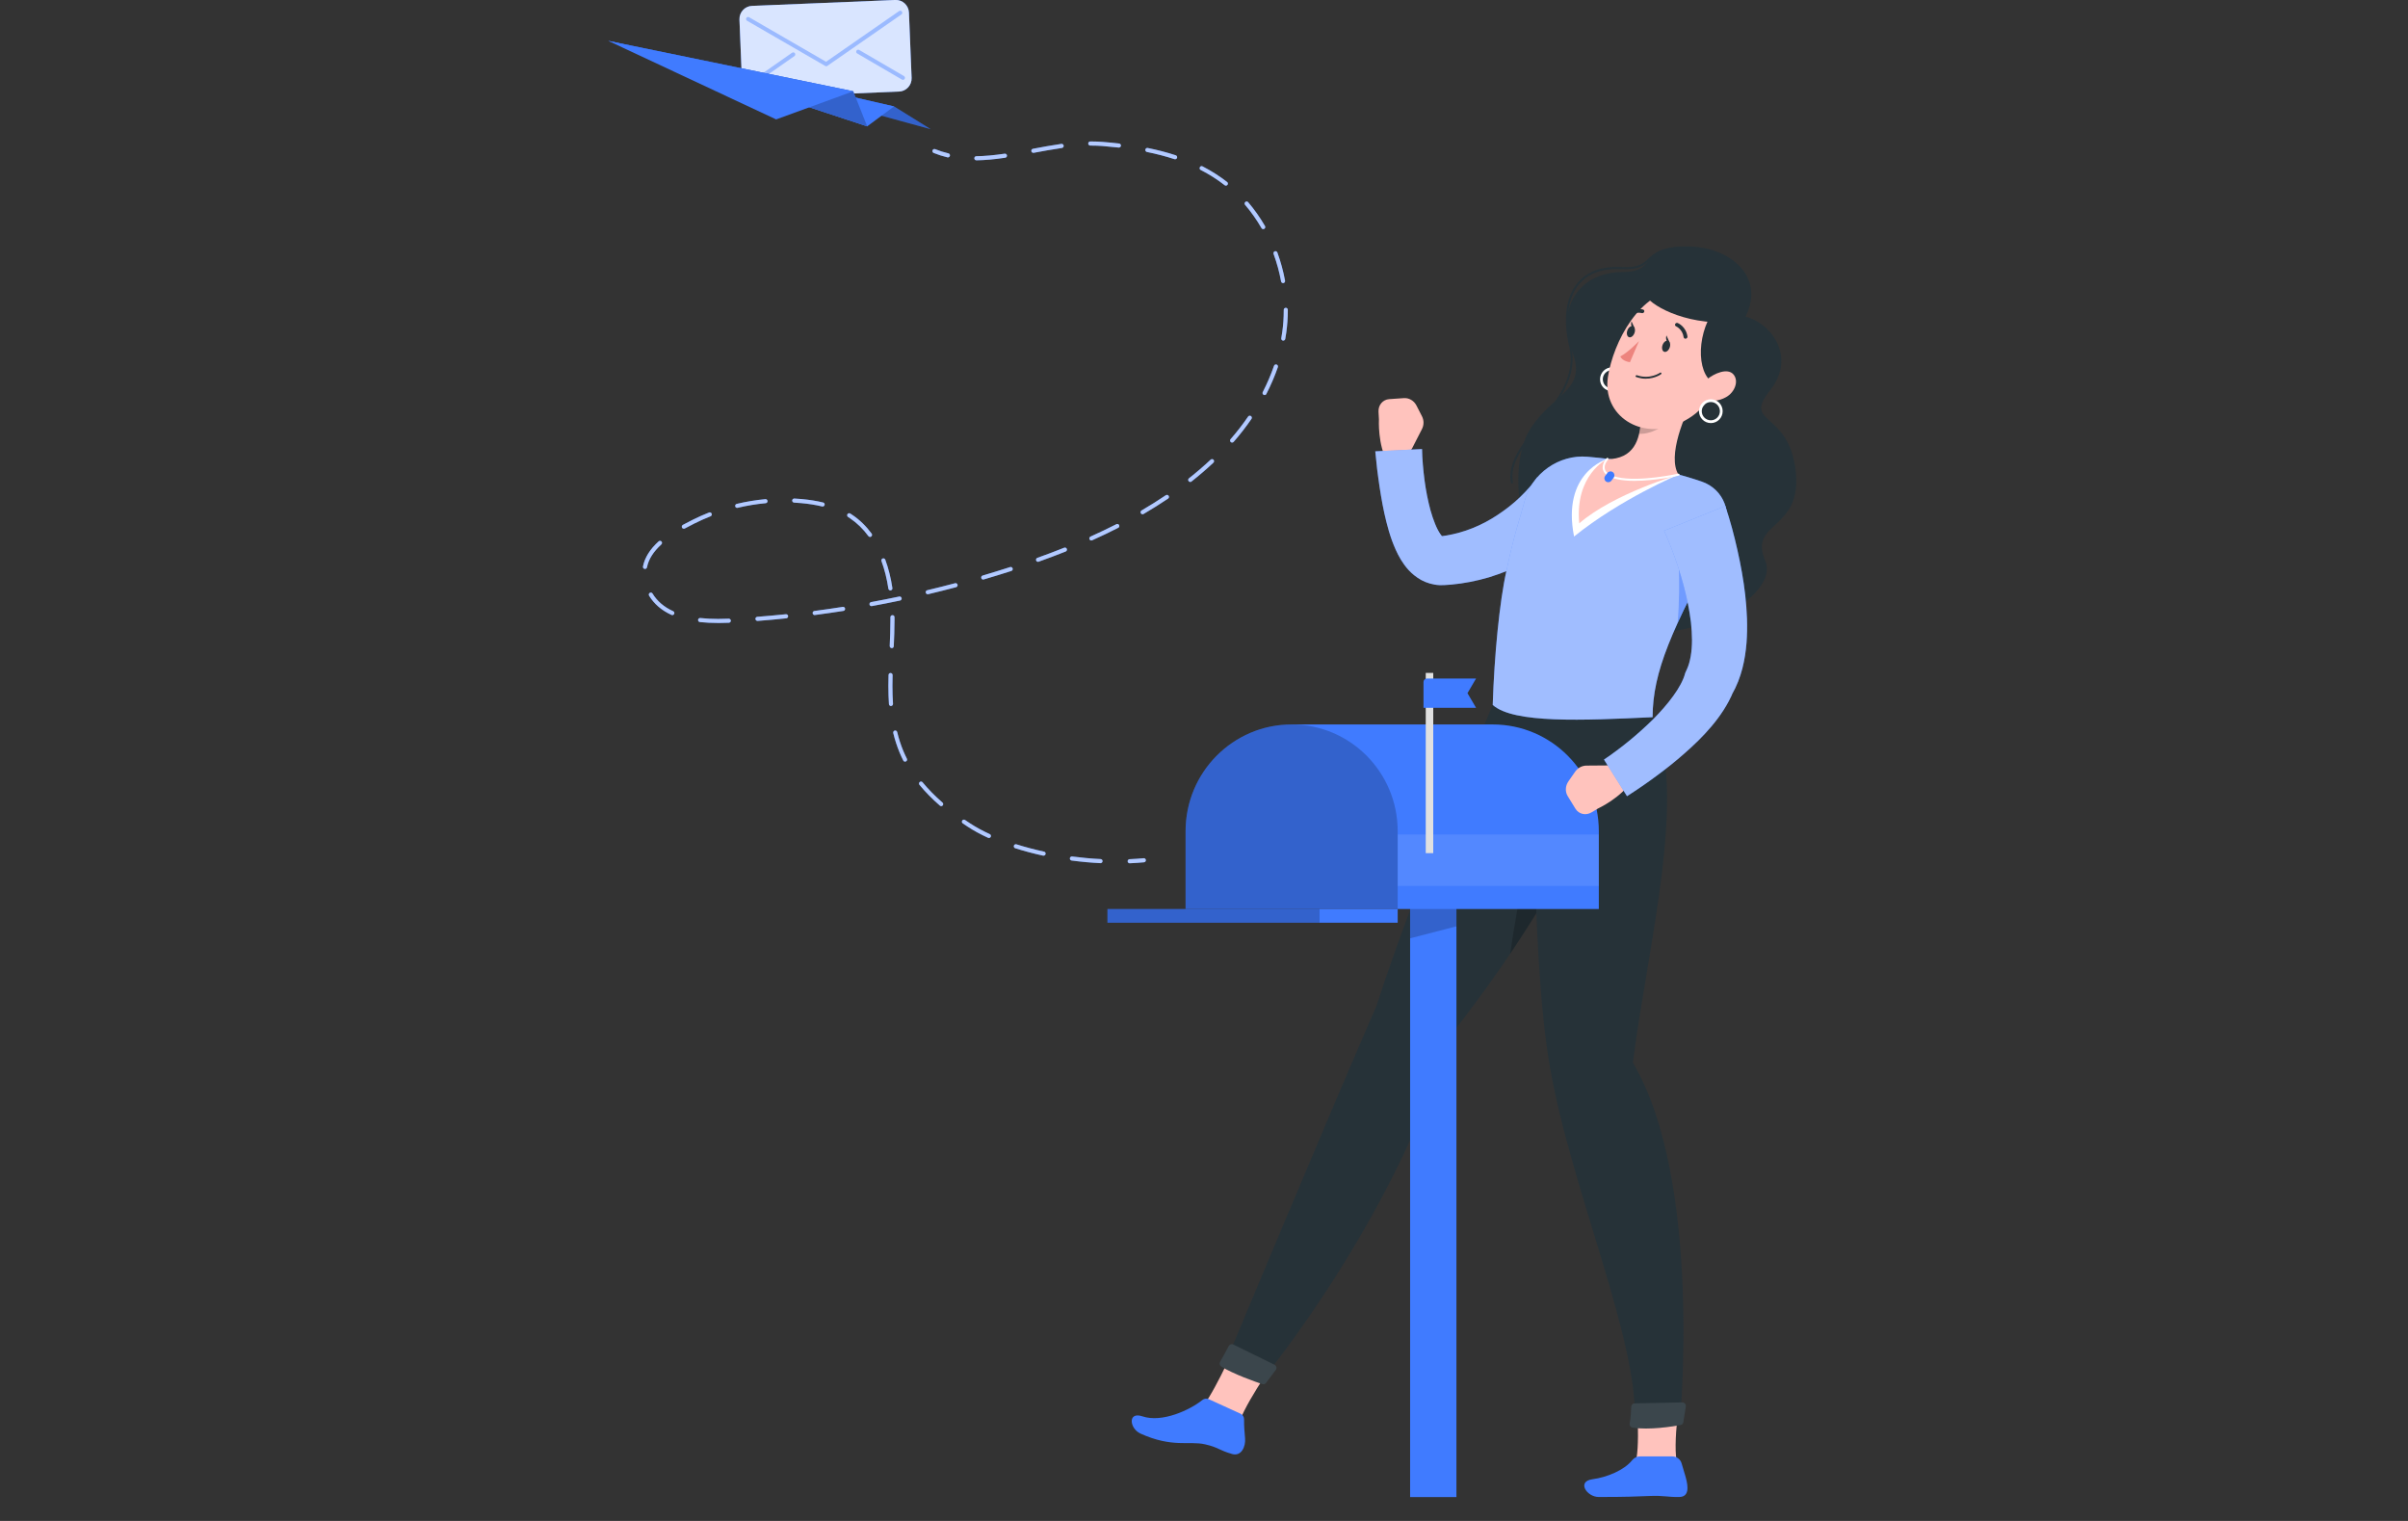<svg width="380" height="240" viewBox="0 0 380 240" fill="none" xmlns="http://www.w3.org/2000/svg">
<rect x="0" y="0" width="380" height="240" fill="#333333" stroke="none"/>
<g clip-path="url(#clip0_3548_548)">
<path d="M275.456 49.98C279.243 50.831 283.658 56.175 279.301 61.635C274.944 67.095 282.242 64.71 283.369 74.264C284.497 83.824 275.847 82.213 278.564 88.478C281.28 94.745 262.43 104.672 250.66 97.149C238.89 89.626 237.794 73.426 241.472 67.701C245.15 61.977 250.519 61.616 248.091 55.485C245.662 49.348 248.526 42.979 256.119 42.921C261.847 42.876 258.413 38.847 266.294 38.879C272.861 38.911 278.679 43.553 275.456 49.98Z" fill="#263238"/>
<path d="M254.37 57.967C255.401 57.967 256.234 58.805 256.234 59.85C256.234 60.894 255.401 61.726 254.37 61.726C253.338 61.726 252.499 60.888 252.499 59.85C252.499 58.812 253.338 57.967 254.37 57.967ZM254.37 61.287C255.158 61.287 255.799 60.643 255.799 59.85C255.799 59.057 255.158 58.406 254.37 58.406C253.582 58.406 252.934 59.05 252.934 59.85C252.934 60.649 253.575 61.287 254.37 61.287Z" fill="white"/>
<path d="M238.595 76.308C238.595 76.308 238.614 76.308 238.627 76.308C238.717 76.288 238.768 76.204 238.755 76.121C238.178 73.117 240.504 70.209 242.965 67.128C245.835 63.531 249.09 59.463 247.943 54.609C246.963 50.47 247.399 47.015 249.173 44.874C250.621 43.121 252.883 42.315 255.888 42.47C258.643 42.612 259.464 41.864 260.329 41.065C261.264 40.207 262.34 39.227 266.294 39.253C266.383 39.253 266.454 39.182 266.454 39.092C266.454 39.002 266.383 38.931 266.294 38.931C266.249 38.931 266.198 38.931 266.153 38.931C262.167 38.931 261.072 39.936 260.111 40.826C259.258 41.606 258.528 42.283 255.907 42.141C252.8 41.98 250.448 42.824 248.93 44.662C247.091 46.879 246.63 50.438 247.636 54.679C248.744 59.379 245.681 63.215 242.715 66.921C240.203 70.061 237.839 73.026 238.441 76.172C238.454 76.249 238.524 76.301 238.601 76.301L238.595 76.308Z" fill="#263238"/>
<path d="M223.531 63.995L224.396 65.683C224.723 66.315 224.723 67.07 224.396 67.708L222.878 70.673C222.269 71.859 221.129 72.678 219.815 72.865L219.001 72.981C217.38 70.28 217.605 66.154 217.605 66.154L217.54 64.974C217.483 63.924 218.213 63.053 219.226 62.982L221.551 62.821C222.352 62.763 223.147 63.234 223.531 63.995Z" fill="#FFC3BD"/>
<path d="M242.606 75.276C242.638 75.25 242.574 75.347 242.542 75.399L242.407 75.592L242.1 76.011C241.882 76.295 241.645 76.572 241.401 76.849C240.914 77.404 240.395 77.945 239.851 78.467C238.768 79.512 237.57 80.433 236.32 81.259C233.828 82.922 231.041 84.05 228.145 84.514L227.6 84.591L227.324 84.63C227.324 84.63 227.369 84.63 227.389 84.643C227.536 84.656 227.722 84.733 227.779 84.791C227.901 84.907 227.606 84.733 227.324 84.308C226.716 83.457 226.158 81.993 225.742 80.517C225.332 79.009 225.018 77.403 224.8 75.766C224.685 74.947 224.614 74.122 224.537 73.291C224.467 72.478 224.416 71.602 224.409 70.86L217.028 71.221C217.124 72.234 217.22 73.104 217.323 74.038C217.432 74.96 217.573 75.869 217.701 76.791C217.983 78.628 218.303 80.478 218.783 82.367C219.021 83.315 219.296 84.275 219.648 85.255C220.014 86.235 220.43 87.254 221.071 88.317C221.724 89.362 222.602 90.574 224.275 91.521C225.108 91.979 226.152 92.288 227.171 92.334C227.408 92.34 227.702 92.334 227.888 92.327L228.266 92.301L229.022 92.25C231.041 92.063 233.033 91.67 234.975 91.096C236.903 90.496 238.781 89.755 240.562 88.84C242.35 87.937 244.035 86.854 245.656 85.687C246.47 85.101 247.258 84.482 248.027 83.818C248.411 83.489 248.789 83.141 249.173 82.786L249.75 82.232L250.045 81.935C250.154 81.819 250.231 81.749 250.397 81.549L242.567 75.276H242.606Z" fill="#407BFF"/>
<path opacity="0.5" d="M242.606 75.276C242.638 75.25 242.574 75.347 242.542 75.399L242.407 75.592L242.1 76.011C241.882 76.295 241.645 76.572 241.401 76.849C240.914 77.404 240.395 77.945 239.851 78.467C238.768 79.512 237.57 80.433 236.32 81.259C233.828 82.922 231.041 84.05 228.145 84.514L227.6 84.591L227.324 84.63C227.324 84.63 227.369 84.63 227.389 84.643C227.536 84.656 227.722 84.733 227.779 84.791C227.901 84.907 227.606 84.733 227.324 84.308C226.716 83.457 226.158 81.993 225.742 80.517C225.332 79.009 225.018 77.403 224.8 75.766C224.685 74.947 224.614 74.122 224.537 73.291C224.467 72.478 224.416 71.602 224.409 70.86L217.028 71.221C217.124 72.234 217.22 73.104 217.323 74.038C217.432 74.96 217.573 75.869 217.701 76.791C217.983 78.628 218.303 80.478 218.783 82.367C219.021 83.315 219.296 84.275 219.648 85.255C220.014 86.235 220.43 87.254 221.071 88.317C221.724 89.362 222.602 90.574 224.275 91.521C225.108 91.979 226.152 92.288 227.171 92.334C227.408 92.34 227.702 92.334 227.888 92.327L228.266 92.301L229.022 92.25C231.041 92.063 233.033 91.67 234.975 91.096C236.903 90.496 238.781 89.755 240.562 88.84C242.35 87.937 244.035 86.854 245.656 85.687C246.47 85.101 247.258 84.482 248.027 83.818C248.411 83.489 248.789 83.141 249.173 82.786L249.75 82.232L250.045 81.935C250.154 81.819 250.231 81.749 250.397 81.549L242.567 75.276H242.606Z" fill="white"/>
<path d="M257.99 231.088C258.925 228.98 258.278 220.136 258.15 218.685C259.771 217.834 265.345 218.885 265.345 218.885C265.345 218.885 263.788 228.187 264.724 231.088C262.577 232.281 257.996 231.088 257.996 231.088H257.99Z" fill="#FFC3BD"/>
<path d="M189.201 222.604C190.956 221.128 194.647 213.051 195.166 211.69C196.999 211.645 201.131 214.894 201.131 214.894C201.131 214.894 195.672 222.559 195.243 225.583C192.789 225.705 189.201 222.604 189.201 222.604Z" fill="#FFC3BD"/>
<path d="M252.281 236.219C256.965 236.219 257.766 236.148 260.405 236.058C262.661 235.974 263.199 236.258 265.012 236.219C266.524 236.187 266.473 234.73 266.005 233.054C265.839 232.454 265.608 231.765 265.371 230.92C265.185 230.269 264.589 229.818 263.917 229.818H258.772C258.297 229.818 257.868 230.05 257.567 230.417C256.324 231.971 253.639 233.106 251.294 233.421C248.776 233.763 250.416 236.219 252.287 236.219H252.281Z" fill="#407BFF"/>
<path d="M179.949 226.201C184.991 228.496 187.637 227.329 190.168 227.91C192.34 228.406 192.27 228.812 194.436 229.437C195.871 229.85 196.601 228.303 196.48 226.949C196.403 226.072 196.307 225.054 196.326 223.99C196.332 223.597 196.121 223.236 195.768 223.075L190.751 220.786C190.418 220.638 190.04 220.683 189.752 220.909C187.753 222.514 183.364 224.538 180.288 223.494C177.905 222.694 178.27 225.434 179.949 226.195V226.201Z" fill="#407BFF"/>
<path d="M235.564 111.234C235.564 111.234 223.724 138.574 217.214 158.732C209.262 176.963 193.327 215.21 193.327 215.21C193.02 216.183 198.049 217.963 199.145 217.782C199.145 217.782 220.167 192.409 228.734 163.586C251 135.486 257.554 112.923 257.554 112.923L235.564 111.241V111.234Z" fill="#263238"/>
<path opacity="0.2" d="M245.06 126.204C241.799 129.801 239.492 142.313 238.319 150.488C242.933 143.654 246.54 137.401 249.321 132.044C248.994 128.989 247.661 126.739 245.053 126.204H245.06Z" fill="black"/>
<path d="M242.157 111.737C242.157 111.737 241.312 149.714 244.599 168.421C248.046 188.07 258.714 211.761 257.958 224.661C259.054 225.305 262.917 225.344 265.076 224.661C265.076 224.661 268.761 186.375 257.676 167.686C260.072 148.979 266.473 124.746 260.79 113.168L242.157 111.744V111.737Z" fill="#263238"/>
<path d="M257.42 221.972C257.4 222.623 257.343 223.758 257.17 224.622C257.112 224.931 257.317 225.221 257.631 225.273C260.239 225.692 264.006 225.086 265.205 224.867C265.435 224.828 265.608 224.641 265.647 224.409L266.037 221.934C266.089 221.592 265.826 221.289 265.486 221.296L257.958 221.444C257.663 221.444 257.432 221.682 257.42 221.972Z" fill="#263238"/>
<path opacity="0.1" d="M257.42 221.972C257.4 222.623 257.343 223.758 257.17 224.622C257.112 224.931 257.317 225.221 257.631 225.273C260.239 225.692 264.006 225.086 265.205 224.867C265.435 224.828 265.608 224.641 265.647 224.409L266.037 221.934C266.089 221.592 265.826 221.289 265.486 221.296L257.958 221.444C257.663 221.444 257.432 221.682 257.42 221.972Z" fill="white"/>
<path d="M193.904 212.4C193.584 213.012 193 214.095 192.539 214.888C192.385 215.152 192.475 215.475 192.731 215.636C194.654 216.828 198.056 218.021 199.183 218.401C199.408 218.479 199.651 218.401 199.792 218.208L201.324 216.177C201.535 215.9 201.439 215.5 201.125 215.352L194.628 212.161C194.365 212.032 194.045 212.129 193.904 212.393V212.4Z" fill="#263238"/>
<path opacity="0.1" d="M193.904 212.4C193.584 213.012 193 214.095 192.539 214.888C192.385 215.152 192.475 215.475 192.731 215.636C194.654 216.828 198.056 218.021 199.183 218.401C199.408 218.479 199.651 218.401 199.792 218.208L201.324 216.177C201.535 215.9 201.439 215.5 201.125 215.352L194.628 212.161C194.365 212.032 194.045 212.129 193.904 212.393V212.4Z" fill="white"/>
<path d="M240.6 79.054C239.972 81.478 238.96 84.14 237.743 90C236.621 94.932 235.801 103.602 235.564 111.235C238.858 114.187 249.808 113.684 260.79 113.169C260.822 105.981 263.756 99.347 271.74 84.63C273.592 81.22 272.092 77.191 268.517 75.979C267.562 75.656 266.544 75.334 265.493 75.038C261.399 73.89 258.041 72.981 254.293 72.478C253.05 72.311 251.756 72.175 250.506 72.072C246.015 71.686 241.715 74.715 240.594 79.06L240.6 79.054Z" fill="#407BFF"/>
<path opacity="0.5" d="M240.6 79.054C239.972 81.478 238.96 84.14 237.743 90C236.621 94.932 235.801 103.602 235.564 111.235C238.858 114.187 249.808 113.684 260.79 113.169C260.822 105.981 263.756 99.347 271.74 84.63C273.592 81.22 272.092 77.191 268.517 75.979C267.562 75.656 266.544 75.334 265.493 75.038C261.399 73.89 258.041 72.981 254.293 72.478C253.05 72.311 251.756 72.175 250.506 72.072C246.015 71.686 241.715 74.715 240.594 79.06L240.6 79.054Z" fill="white"/>
<path d="M253.569 72.459L264.884 74.896C264.884 74.896 255.728 78.738 248.398 84.662C246.399 74.535 253.569 72.459 253.569 72.459Z" fill="white"/>
<path d="M267.575 62.17C265.781 65.574 263.084 71.943 264.878 74.902C264.878 74.902 254.664 77.874 249.218 82.58C248.494 74.967 253.562 72.466 253.562 72.466C257.875 72.433 258.778 69.339 258.925 66.406L267.575 62.17Z" fill="#FFC3BD"/>
<path d="M257.983 75.876C261.226 75.876 264.724 75.096 264.916 75.057C264.999 75.038 265.057 74.954 265.038 74.864C265.019 74.78 264.929 74.722 264.846 74.741C264.788 74.754 258.74 76.101 255.222 75.295C254.101 75.038 253.447 74.625 253.274 74.064C253.043 73.31 253.774 72.517 253.78 72.511C253.838 72.446 253.838 72.343 253.774 72.285C253.71 72.227 253.607 72.227 253.55 72.291C253.511 72.33 252.685 73.233 252.967 74.161C253.172 74.838 253.908 75.328 255.151 75.611C256.004 75.805 256.978 75.882 257.983 75.882V75.876Z" fill="white"/>
<path d="M253.428 75.966C253.697 76.172 254.088 76.114 254.293 75.843L254.645 75.373C254.85 75.102 254.793 74.709 254.524 74.509C254.254 74.302 253.864 74.361 253.659 74.631L253.306 75.102C253.101 75.373 253.159 75.766 253.428 75.966Z" fill="#407BFF"/>
<path opacity="0.2" d="M264.051 63.898L258.932 66.406C258.9 67.102 258.829 67.792 258.675 68.449C260.277 68.578 262.898 67.398 263.545 65.845C263.865 65.071 264.064 64.298 264.051 63.898Z" fill="black"/>
<path d="M272.74 57.007C270.106 62.512 269.107 64.891 265.076 66.779C259.009 69.622 252.806 65.568 253.742 59.482C254.581 54.003 258.752 45.919 265.198 45.616C271.554 45.313 275.379 51.501 272.74 57.007Z" fill="#FFC3BD"/>
<path d="M270.426 49.013C267.562 53.107 267.71 59.824 271.086 60.733C276.231 59.934 277.327 58.599 277.327 58.599C277.327 58.599 275.668 45.97 270.426 49.013Z" fill="#263238"/>
<path d="M274.463 50.696C266.883 51.669 260.854 48.485 259.726 46.699C266.588 42.032 273.713 46.003 274.463 50.696Z" fill="#263238"/>
<path d="M258.643 53.822C258.643 53.822 256.984 55.576 255.69 56.246C256.061 57.045 257.221 57.149 257.221 57.149L258.643 53.822Z" fill="#ED847E"/>
<path d="M259.009 59.695C258.746 59.65 258.477 59.585 258.195 59.488C258.118 59.463 258.086 59.379 258.118 59.301C258.15 59.224 258.233 59.185 258.317 59.211C260.367 59.933 261.95 58.824 261.962 58.818C262.033 58.766 262.123 58.779 262.167 58.844C262.212 58.908 262.193 58.998 262.129 59.05C262.071 59.095 260.796 59.985 259.009 59.701V59.695Z" fill="#263238"/>
<path d="M272.4 62.66C271.208 63.331 269.952 63.389 269.049 63.073C267.697 62.59 268.094 60.926 269.369 59.869C270.523 58.915 272.611 58.012 273.54 59.07C274.45 60.108 273.765 61.893 272.4 62.66Z" fill="#FFC3BD"/>
<path d="M269.984 63.002C271.016 63.002 271.849 63.84 271.849 64.884C271.849 65.929 271.016 66.76 269.984 66.76C268.953 66.76 268.113 65.922 268.113 64.884C268.113 63.846 268.953 63.002 269.984 63.002ZM269.984 66.322C270.773 66.322 271.413 65.677 271.413 64.884C271.413 64.091 270.773 63.44 269.984 63.44C269.196 63.44 268.549 64.085 268.549 64.884C268.549 65.684 269.19 66.322 269.984 66.322Z" fill="white"/>
<path d="M265.813 53.397C265.749 53.351 265.704 53.287 265.691 53.203C265.512 51.94 264.513 51.508 264.5 51.501C264.352 51.437 264.282 51.269 264.359 51.121C264.429 50.973 264.615 50.908 264.762 50.973C264.814 50.992 266.076 51.533 266.294 53.106C266.313 53.261 266.198 53.41 266.031 53.442C265.948 53.455 265.871 53.442 265.813 53.397Z" fill="#263238"/>
<path d="M256.715 49.98C256.644 49.974 256.574 49.935 256.529 49.877C256.433 49.754 256.465 49.567 256.599 49.464C257.951 48.433 259.239 48.826 259.297 48.845C259.451 48.897 259.528 49.058 259.464 49.213C259.406 49.367 259.233 49.451 259.079 49.406C259.028 49.393 258.022 49.103 256.952 49.922C256.881 49.974 256.798 49.993 256.721 49.986L256.715 49.98Z" fill="#263238"/>
<path d="M256.805 52.153C256.638 52.63 256.76 53.107 257.074 53.21C257.388 53.313 257.772 53.01 257.939 52.533C258.105 52.056 257.983 51.579 257.67 51.476C257.356 51.373 256.971 51.676 256.805 52.153Z" fill="#263238"/>
<path d="M262.36 54.454C262.193 54.931 262.315 55.408 262.629 55.511C262.943 55.614 263.327 55.311 263.494 54.834C263.66 54.357 263.539 53.88 263.225 53.777C262.911 53.674 262.526 53.977 262.36 54.454Z" fill="#263238"/>
<path d="M263.494 54.06L262.975 52.926C262.975 52.926 262.674 54.002 263.494 54.06Z" fill="#263238"/>
<path d="M257.977 51.824L257.458 50.689C257.458 50.689 257.157 51.766 257.977 51.824Z" fill="#263238"/>
<path opacity="0.5" d="M264.679 85.32L270.234 87.421C267.947 91.689 266.134 95.222 264.743 98.29C265.32 91.508 264.673 85.32 264.673 85.32H264.679Z" fill="#407BFF"/>
<path d="M229.836 236.232H222.525V130.246H229.836V236.232Z" fill="#407BFF"/>
<path opacity="0.2" d="M229.843 130.239H222.525V148.064L229.843 146.169V130.239Z" fill="black"/>
<path d="M187.093 143.441H252.307V131.154C252.307 121.859 244.81 114.316 235.571 114.316H203.829C194.589 114.316 187.093 121.859 187.093 131.154V143.441Z" fill="#407BFF"/>
<path d="M247.501 123.303L248.584 121.749C248.994 121.162 249.654 120.814 250.365 120.808L253.684 120.782C255.01 120.769 256.26 121.407 257.035 122.49L257.516 123.161C255.895 125.862 252.166 127.583 252.166 127.583L251.153 128.189C250.256 128.73 249.148 128.479 248.616 127.615L247.392 125.617C246.969 124.927 247.014 124.005 247.501 123.309V123.303Z" fill="#FFC3BD"/>
<path d="M262.603 83.734C262.77 84.082 262.988 84.604 263.18 85.056L263.75 86.48C264.122 87.441 264.468 88.414 264.794 89.394C265.442 91.347 265.967 93.326 266.371 95.286C266.563 96.266 266.729 97.239 266.845 98.2C266.947 99.154 267.005 100.095 267.011 101.004C267.011 102.809 266.736 104.472 266.198 105.626L265.961 106.142C265.941 106.181 265.922 106.232 265.916 106.277C265.653 107.309 264.948 108.592 264.051 109.823C263.154 111.061 262.078 112.286 260.912 113.465C259.733 114.632 258.477 115.76 257.163 116.843C256.51 117.385 255.831 117.907 255.151 118.416C254.485 118.919 253.755 119.441 253.12 119.86L256.753 125.636C257.618 125.082 258.361 124.585 259.143 124.05C259.918 123.522 260.675 122.967 261.431 122.413C262.943 121.298 264.423 120.125 265.864 118.848C267.306 117.578 268.729 116.224 270.055 114.651C270.721 113.871 271.362 113.02 271.964 112.092C272.56 111.157 273.137 110.139 273.592 108.953L273.303 109.604C274.873 106.845 275.399 104.028 275.616 101.43C275.809 98.812 275.68 96.324 275.411 93.9C275.136 91.483 274.7 89.13 274.181 86.809C273.925 85.649 273.637 84.501 273.329 83.354C273.175 82.78 273.009 82.206 272.836 81.632C272.656 81.039 272.496 80.517 272.265 79.84L262.603 83.747V83.734Z" fill="#407BFF"/>
<path opacity="0.5" d="M262.603 83.734C262.77 84.082 262.988 84.604 263.18 85.056L263.75 86.48C264.122 87.441 264.468 88.414 264.794 89.394C265.442 91.347 265.967 93.326 266.371 95.286C266.563 96.266 266.729 97.239 266.845 98.2C266.947 99.154 267.005 100.095 267.011 101.004C267.011 102.809 266.736 104.472 266.198 105.626L265.961 106.142C265.941 106.181 265.922 106.232 265.916 106.277C265.653 107.309 264.948 108.592 264.051 109.823C263.154 111.061 262.078 112.286 260.912 113.465C259.733 114.632 258.477 115.76 257.163 116.843C256.51 117.385 255.831 117.907 255.151 118.416C254.485 118.919 253.755 119.441 253.12 119.86L256.753 125.636C257.618 125.082 258.361 124.585 259.143 124.05C259.918 123.522 260.675 122.967 261.431 122.413C262.943 121.298 264.423 120.125 265.864 118.848C267.306 117.578 268.729 116.224 270.055 114.651C270.721 113.871 271.362 113.02 271.964 112.092C272.56 111.157 273.137 110.139 273.592 108.953L273.303 109.604C274.873 106.845 275.399 104.028 275.616 101.43C275.809 98.812 275.68 96.324 275.411 93.9C275.136 91.483 274.7 89.13 274.181 86.809C273.925 85.649 273.637 84.501 273.329 83.354C273.175 82.78 273.009 82.206 272.836 81.632C272.656 81.039 272.496 80.517 272.265 79.84L262.603 83.747V83.734Z" fill="white"/>
<path opacity="0.1" d="M252.307 139.799H220.565V131.683H252.307V139.799Z" fill="white"/>
<path opacity="0.2" d="M220.565 143.442V131.155C220.565 121.852 213.068 114.316 203.829 114.316C194.589 114.316 187.093 121.859 187.093 131.155V143.442" fill="black"/>
<path d="M220.565 145.601H174.765V143.441H220.565V145.601Z" fill="#407BFF"/>
<path opacity="0.2" d="M208.237 145.601H174.765V143.441H208.237V145.601Z" fill="black"/>
<path d="M226.177 134.623H224.992V106.181H226.177V134.623Z" fill="#E0E0E0"/>
<path d="M232.931 111.693H224.64V107.612C224.64 107.309 224.883 107.064 225.184 107.064H232.937L231.579 109.378L232.937 111.693H232.931Z" fill="#407BFF"/>
<path d="M96 6.453L141.088 16.793L146.868 20.384L96 6.453Z" fill="#407BFF"/>
<path opacity="0.2" d="M141.088 16.793L146.868 20.384L96 6.453" fill="black"/>
<path d="M96 6.453L141.088 16.793L136.847 19.939L96 6.453Z" fill="#407BFF"/>
<path d="M118.668 0.929L141.293 -0.005C142.431 -0.052 143.392 0.839 143.439 1.984L143.859 12.29C143.906 13.435 143.021 14.402 141.882 14.449L119.258 15.383C118.119 15.43 117.159 14.54 117.112 13.394L116.692 3.089C116.645 1.943 117.53 0.976 118.668 0.929Z" fill="#407BFF"/>
<path opacity="0.8" d="M118.668 0.929L141.293 -0.005C142.431 -0.052 143.392 0.839 143.439 1.984L143.859 12.29C143.906 13.435 143.021 14.402 141.882 14.449L119.258 15.383C118.119 15.43 117.159 14.54 117.112 13.394L116.692 3.089C116.645 1.943 117.53 0.976 118.668 0.929Z" fill="white"/>
<path opacity="0.4" d="M130.375 10.456C130.439 10.456 130.503 10.437 130.555 10.398L142.248 2.282C142.395 2.179 142.427 1.979 142.331 1.831C142.229 1.683 142.03 1.65 141.883 1.747L130.356 9.747L118.214 2.72C118.06 2.63 117.868 2.682 117.778 2.836C117.689 2.991 117.74 3.185 117.894 3.275L130.209 10.398C130.26 10.424 130.311 10.443 130.369 10.443L130.375 10.456Z" fill="#407BFF"/>
<path opacity="0.4" d="M118.483 13.595C118.547 13.595 118.611 13.576 118.663 13.537L125.365 8.851C125.512 8.748 125.544 8.548 125.448 8.4C125.346 8.251 125.147 8.219 125 8.316L118.297 13.002C118.15 13.106 118.118 13.305 118.214 13.454C118.278 13.544 118.374 13.589 118.477 13.589L118.483 13.595Z" fill="#407BFF"/>
<path opacity="0.4" d="M142.492 12.603C142.6 12.603 142.709 12.545 142.767 12.441C142.857 12.287 142.805 12.093 142.652 12.003L135.591 7.884C135.437 7.794 135.245 7.845 135.155 8C135.065 8.155 135.117 8.348 135.27 8.438L142.331 12.557C142.383 12.59 142.44 12.603 142.492 12.603Z" fill="#407BFF"/>
<path d="M96 6.453L134.655 14.401L136.847 19.939L96 6.453Z" fill="#407BFF"/>
<path opacity="0.2" d="M96 6.453L134.655 14.401L136.847 19.939L96 6.453Z" fill="black"/>
<path d="M96 6.453L134.655 14.401L122.481 18.843L96 6.453Z" fill="#407BFF"/>
<path d="M149.591 24.838C149.738 24.838 149.866 24.735 149.905 24.587C149.943 24.413 149.841 24.239 149.668 24.2C148.95 24.033 148.245 23.807 147.579 23.536C147.412 23.472 147.227 23.549 147.162 23.717C147.098 23.884 147.175 24.071 147.342 24.136C148.04 24.419 148.771 24.651 149.52 24.832C149.546 24.832 149.572 24.838 149.597 24.838H149.591Z" fill="#407BFF"/>
<path d="M173.67 136.202C173.836 136.202 173.984 136.066 173.99 135.892C173.996 135.712 173.862 135.563 173.682 135.557C172.202 135.486 170.69 135.344 169.191 135.151C169.018 135.125 168.858 135.254 168.832 135.428C168.806 135.602 168.935 135.763 169.108 135.789C170.62 135.989 172.151 136.131 173.65 136.202H173.663H173.67ZM164.687 135.015C164.834 135.015 164.968 134.912 165 134.764C165.039 134.59 164.93 134.416 164.757 134.384C163.251 134.055 161.784 133.668 160.4 133.23C160.233 133.178 160.054 133.268 159.996 133.443C159.945 133.61 160.035 133.791 160.208 133.849C161.611 134.293 163.091 134.687 164.622 135.022C164.648 135.022 164.667 135.028 164.693 135.028L164.687 135.015ZM156.062 132.231C156.184 132.231 156.299 132.16 156.351 132.044C156.421 131.882 156.351 131.689 156.19 131.618C155.024 131.083 153.967 130.503 153.057 129.903C152.801 129.736 152.551 129.568 152.295 129.394C152.147 129.291 151.949 129.33 151.846 129.478C151.744 129.626 151.782 129.826 151.93 129.923C152.186 130.097 152.442 130.271 152.698 130.438C153.634 131.057 154.717 131.65 155.915 132.198C155.96 132.218 156.005 132.231 156.049 132.231H156.062ZM148.521 127.209C148.611 127.209 148.7 127.17 148.764 127.099C148.88 126.964 148.867 126.764 148.732 126.641C147.541 125.604 146.483 124.527 145.586 123.438C145.471 123.302 145.272 123.283 145.138 123.399C145.003 123.515 144.984 123.715 145.099 123.85C146.022 124.965 147.105 126.068 148.322 127.125C148.38 127.177 148.457 127.202 148.534 127.202L148.521 127.209ZM142.825 120.182C142.876 120.182 142.921 120.169 142.972 120.15C143.132 120.066 143.19 119.873 143.113 119.718C142.908 119.312 142.716 118.893 142.543 118.48C142.152 117.545 141.832 116.546 141.582 115.515C141.537 115.341 141.364 115.238 141.197 115.276C141.024 115.321 140.922 115.495 140.96 115.663C141.216 116.727 141.556 117.758 141.953 118.725C142.133 119.157 142.331 119.583 142.543 120.008C142.6 120.118 142.709 120.182 142.831 120.182H142.825ZM140.601 111.402C140.601 111.402 140.614 111.402 140.621 111.402C140.8 111.389 140.928 111.234 140.922 111.06C140.864 110.184 140.832 109.255 140.832 108.224C140.832 107.657 140.838 107.096 140.858 106.528C140.858 106.348 140.723 106.2 140.544 106.2C140.364 106.18 140.217 106.335 140.217 106.516C140.204 107.089 140.191 107.657 140.191 108.23C140.191 109.275 140.223 110.216 140.281 111.105C140.294 111.273 140.435 111.408 140.601 111.408V111.402ZM140.723 102.28C140.896 102.28 141.037 102.145 141.044 101.971C141.101 100.662 141.159 99.25 141.159 97.845V97.394C141.159 97.213 141.031 97.058 140.832 97.071C140.653 97.071 140.512 97.22 140.512 97.394V97.838C140.512 99.231 140.46 100.63 140.403 101.932C140.396 102.113 140.531 102.261 140.71 102.267H140.723V102.28ZM113.325 98.309C113.908 98.309 114.479 98.296 115.023 98.27C115.203 98.264 115.337 98.109 115.331 97.935C115.325 97.761 115.171 97.619 114.998 97.626C114.46 97.652 113.896 97.665 113.325 97.665C112.319 97.665 111.378 97.619 110.513 97.523C110.34 97.503 110.179 97.632 110.16 97.806C110.141 97.98 110.269 98.141 110.442 98.161C111.326 98.257 112.294 98.303 113.319 98.303L113.325 98.309ZM119.534 97.98C119.534 97.98 119.553 97.98 119.56 97.98C121.059 97.864 122.584 97.729 124.083 97.568C124.256 97.548 124.384 97.394 124.372 97.213C124.352 97.039 124.199 96.904 124.019 96.923C122.526 97.078 121.008 97.213 119.508 97.329C119.329 97.342 119.201 97.497 119.214 97.677C119.227 97.845 119.368 97.974 119.534 97.974V97.98ZM106.098 97.058C106.22 97.058 106.335 96.988 106.393 96.872C106.463 96.71 106.393 96.517 106.233 96.446C104.791 95.788 103.695 94.854 102.978 93.661C102.888 93.507 102.689 93.461 102.535 93.552C102.382 93.642 102.337 93.842 102.427 93.996C103.221 95.299 104.406 96.324 105.97 97.033C106.015 97.052 106.06 97.058 106.104 97.058H106.098ZM128.556 97.046C128.556 97.046 128.581 97.046 128.594 97.046C130.087 96.852 131.599 96.633 133.092 96.401C133.265 96.375 133.387 96.208 133.361 96.034C133.336 95.859 133.169 95.737 132.996 95.763C131.509 95.995 130.004 96.214 128.517 96.407C128.344 96.433 128.216 96.594 128.242 96.768C128.261 96.93 128.402 97.052 128.562 97.052L128.556 97.046ZM137.519 95.64C137.519 95.64 137.558 95.64 137.577 95.64C139.057 95.37 140.557 95.073 142.037 94.763C142.21 94.725 142.319 94.557 142.287 94.383C142.248 94.209 142.081 94.1 141.908 94.132C140.435 94.441 138.942 94.738 137.468 95.008C137.295 95.041 137.18 95.208 137.212 95.382C137.238 95.537 137.372 95.647 137.526 95.647L137.519 95.64ZM146.394 93.771C146.394 93.771 146.445 93.771 146.471 93.764C147.938 93.416 149.418 93.042 150.879 92.656C151.052 92.61 151.154 92.436 151.109 92.262C151.065 92.088 150.892 91.985 150.719 92.03C149.264 92.417 147.79 92.784 146.33 93.133C146.157 93.171 146.048 93.345 146.092 93.519C146.125 93.668 146.259 93.771 146.406 93.771H146.394ZM140.512 93.165C140.512 93.165 140.544 93.165 140.557 93.165C140.73 93.139 140.851 92.971 140.826 92.797C140.589 91.205 140.211 89.697 139.704 88.317C139.64 88.149 139.461 88.066 139.294 88.124C139.128 88.188 139.044 88.369 139.102 88.536C139.595 89.877 139.961 91.34 140.191 92.888C140.217 93.049 140.352 93.165 140.505 93.165H140.512ZM155.165 91.444C155.165 91.444 155.223 91.444 155.255 91.431C156.703 91.005 158.164 90.554 159.599 90.096C159.766 90.045 159.862 89.858 159.804 89.69C159.753 89.522 159.567 89.426 159.4 89.484C157.972 89.942 156.511 90.393 155.069 90.818C154.896 90.87 154.8 91.044 154.851 91.218C154.89 91.36 155.018 91.45 155.159 91.45L155.165 91.444ZM101.786 89.78C101.933 89.78 102.068 89.671 102.1 89.522C102.343 88.272 103.106 87.053 104.368 85.906C104.496 85.79 104.509 85.584 104.394 85.448C104.278 85.313 104.073 85.306 103.939 85.423C102.568 86.667 101.735 88.001 101.465 89.394C101.433 89.568 101.542 89.735 101.722 89.774C101.741 89.774 101.76 89.774 101.786 89.774V89.78ZM163.802 88.652C163.841 88.652 163.873 88.652 163.911 88.633C165.372 88.111 166.801 87.569 168.172 87.028C168.339 86.963 168.416 86.776 168.352 86.609C168.287 86.441 168.102 86.364 167.935 86.428C166.577 86.97 165.148 87.511 163.7 88.027C163.533 88.085 163.443 88.272 163.508 88.439C163.552 88.575 163.681 88.652 163.809 88.652H163.802ZM172.228 85.281C172.273 85.281 172.318 85.274 172.356 85.255C173.766 84.623 175.15 83.959 176.463 83.289C176.623 83.211 176.681 83.012 176.604 82.857C176.527 82.696 176.329 82.638 176.175 82.715C174.868 83.379 173.497 84.037 172.093 84.668C171.933 84.739 171.856 84.933 171.933 85.094C171.984 85.216 172.106 85.287 172.228 85.287V85.281ZM137.295 84.726C137.359 84.726 137.43 84.707 137.487 84.662C137.628 84.559 137.66 84.352 137.558 84.211C136.687 83.025 135.661 82.025 134.508 81.252C134.399 81.181 134.29 81.103 134.175 81.032C134.027 80.936 133.829 80.987 133.733 81.136C133.637 81.284 133.688 81.484 133.835 81.58C133.938 81.645 134.047 81.716 134.149 81.787C135.238 82.522 136.212 83.469 137.039 84.597C137.103 84.681 137.199 84.726 137.295 84.726ZM107.905 83.437C107.956 83.437 108.007 83.424 108.059 83.398C108.597 83.108 109.122 82.838 109.622 82.586C110.436 82.18 111.275 81.806 112.127 81.471C112.294 81.406 112.371 81.219 112.307 81.052C112.243 80.884 112.057 80.807 111.89 80.871C111.025 81.213 110.167 81.593 109.34 82.006C108.834 82.257 108.302 82.528 107.757 82.825C107.604 82.908 107.546 83.108 107.629 83.263C107.687 83.373 107.796 83.431 107.911 83.431L107.905 83.437ZM180.308 81.148C180.365 81.148 180.416 81.136 180.468 81.103C181.807 80.323 183.108 79.505 184.331 78.68C184.479 78.583 184.517 78.383 184.421 78.235C184.325 78.086 184.126 78.048 183.979 78.144C182.762 78.963 181.474 79.775 180.147 80.549C179.994 80.639 179.942 80.833 180.032 80.987C180.09 81.091 180.199 81.148 180.308 81.148ZM116.33 80.136C116.33 80.136 116.382 80.136 116.407 80.13C117.862 79.782 119.355 79.537 120.835 79.401C121.014 79.382 121.142 79.228 121.123 79.053C121.104 78.873 120.95 78.744 120.777 78.763C119.265 78.905 117.746 79.157 116.26 79.511C116.087 79.55 115.984 79.724 116.023 79.898C116.055 80.046 116.19 80.143 116.337 80.143L116.33 80.136ZM129.818 79.924C129.965 79.924 130.093 79.827 130.132 79.679C130.177 79.505 130.068 79.331 129.895 79.292C128.844 79.034 127.729 78.86 126.473 78.744C126.102 78.712 125.724 78.686 125.352 78.667C125.173 78.654 125.025 78.796 125.012 78.97C125.006 79.15 125.141 79.298 125.314 79.311C125.679 79.331 126.05 79.356 126.416 79.389C127.639 79.498 128.722 79.672 129.741 79.917C129.767 79.917 129.792 79.924 129.818 79.924ZM187.823 76.056C187.894 76.056 187.964 76.037 188.022 75.985C189.239 75.024 190.406 74.025 191.488 73.007C191.616 72.884 191.623 72.684 191.508 72.549C191.386 72.42 191.187 72.413 191.053 72.53C189.976 73.535 188.829 74.528 187.625 75.476C187.484 75.585 187.458 75.785 187.573 75.927C187.638 76.011 187.734 76.049 187.823 76.049V76.056ZM194.436 69.835C194.525 69.835 194.615 69.796 194.679 69.725C195.692 68.565 196.64 67.347 197.492 66.102C197.595 65.954 197.556 65.754 197.409 65.651C197.261 65.548 197.063 65.587 196.96 65.735C196.121 66.96 195.192 68.159 194.192 69.3C194.077 69.435 194.09 69.635 194.224 69.758C194.288 69.809 194.359 69.835 194.436 69.835ZM199.562 62.338C199.677 62.338 199.792 62.273 199.843 62.164C200.555 60.778 201.163 59.353 201.657 57.935C201.714 57.767 201.625 57.58 201.458 57.522C201.292 57.464 201.106 57.554 201.048 57.722C200.568 59.114 199.972 60.507 199.273 61.867C199.19 62.028 199.254 62.222 199.408 62.299C199.453 62.325 199.504 62.338 199.555 62.338H199.562ZM202.509 53.745C202.663 53.745 202.797 53.635 202.823 53.48C202.887 53.139 202.938 52.79 202.989 52.449C203.143 51.327 203.227 50.173 203.227 49.019V48.89C203.227 48.71 203.079 48.562 202.906 48.568C202.727 48.568 202.586 48.716 202.586 48.89V49.019C202.586 50.147 202.509 51.269 202.355 52.358C202.31 52.694 202.253 53.035 202.195 53.371C202.163 53.545 202.278 53.712 202.451 53.745C202.47 53.745 202.49 53.745 202.509 53.745ZM202.477 44.668C202.477 44.668 202.515 44.668 202.535 44.668C202.708 44.636 202.823 44.468 202.791 44.294C202.515 42.785 202.105 41.29 201.58 39.846C201.516 39.678 201.336 39.594 201.17 39.652C201.003 39.717 200.92 39.897 200.978 40.065C201.497 41.477 201.894 42.934 202.163 44.404C202.189 44.558 202.323 44.668 202.477 44.668ZM199.35 36.152C199.408 36.152 199.459 36.139 199.51 36.107C199.664 36.017 199.715 35.823 199.626 35.669C198.85 34.328 197.953 33.058 196.967 31.904C196.851 31.768 196.646 31.755 196.518 31.872C196.384 31.988 196.371 32.194 196.486 32.329C197.447 33.451 198.319 34.689 199.075 35.997C199.132 36.1 199.241 36.158 199.35 36.158V36.152ZM193.455 29.293C193.552 29.293 193.648 29.248 193.705 29.17C193.814 29.029 193.789 28.829 193.648 28.719C192.469 27.797 191.168 26.966 189.771 26.25C189.611 26.166 189.419 26.231 189.342 26.392C189.259 26.553 189.323 26.747 189.483 26.824C190.841 27.52 192.116 28.326 193.257 29.222C193.314 29.267 193.385 29.293 193.455 29.293ZM154.082 25.296C155.441 25.277 156.889 25.148 158.638 24.89C158.811 24.864 158.933 24.703 158.907 24.523C158.881 24.342 158.721 24.226 158.542 24.252C156.818 24.503 155.402 24.632 154.07 24.651C153.89 24.651 153.749 24.8 153.756 24.98C153.756 25.154 153.903 25.296 154.076 25.296H154.082ZM185.44 25.128C185.574 25.128 185.703 25.045 185.747 24.909C185.805 24.742 185.709 24.561 185.542 24.503C184.171 24.052 182.685 23.665 181.121 23.349C180.948 23.317 180.782 23.427 180.743 23.601C180.711 23.775 180.82 23.942 180.993 23.981C182.531 24.29 183.998 24.677 185.344 25.116C185.376 25.128 185.408 25.128 185.446 25.128H185.44ZM163.065 24.116C163.065 24.116 163.104 24.116 163.123 24.116C164.501 23.858 166.058 23.568 167.583 23.349C167.756 23.323 167.877 23.162 167.858 22.982C167.833 22.808 167.672 22.685 167.493 22.705C165.955 22.924 164.392 23.214 163.008 23.478C162.835 23.51 162.719 23.678 162.752 23.852C162.777 24.007 162.912 24.116 163.065 24.116ZM176.572 23.285C176.732 23.285 176.873 23.162 176.892 23.001C176.912 22.827 176.784 22.666 176.611 22.646C175.797 22.55 174.925 22.466 174.028 22.395C173.458 22.35 172.862 22.324 172.26 22.324H172.049C171.869 22.324 171.728 22.473 171.728 22.653C171.728 22.834 171.895 22.969 172.049 22.975H172.254C172.843 22.975 173.42 22.995 173.971 23.04C174.861 23.111 175.72 23.195 176.527 23.285C176.54 23.285 176.553 23.285 176.566 23.285H176.572Z" fill="#407BFF"/>
<path d="M178.27 136.221C178.27 136.221 178.276 136.221 178.283 136.221C179.045 136.189 179.801 136.137 180.538 136.066C180.711 136.047 180.846 135.892 180.827 135.712C180.807 135.538 180.654 135.402 180.474 135.422C179.757 135.493 179.007 135.544 178.257 135.576C178.078 135.583 177.943 135.738 177.95 135.912C177.956 136.086 178.097 136.221 178.27 136.221Z" fill="#407BFF"/>
<g opacity="0.6">
<path d="M149.591 24.838C149.738 24.838 149.866 24.735 149.905 24.587C149.943 24.413 149.841 24.239 149.668 24.2C148.95 24.033 148.245 23.807 147.579 23.536C147.412 23.472 147.227 23.549 147.162 23.717C147.098 23.884 147.175 24.071 147.342 24.136C148.04 24.419 148.771 24.651 149.52 24.832C149.546 24.832 149.572 24.838 149.597 24.838H149.591Z" fill="white"/>
<path d="M173.67 136.202C173.836 136.202 173.984 136.066 173.99 135.892C173.996 135.712 173.862 135.563 173.682 135.557C172.202 135.486 170.69 135.344 169.191 135.151C169.018 135.125 168.858 135.254 168.832 135.428C168.806 135.602 168.935 135.763 169.108 135.789C170.62 135.989 172.151 136.131 173.65 136.202H173.663H173.67ZM164.687 135.015C164.834 135.015 164.968 134.912 165 134.764C165.039 134.59 164.93 134.416 164.757 134.384C163.251 134.055 161.784 133.668 160.4 133.23C160.233 133.178 160.054 133.268 159.996 133.443C159.945 133.61 160.035 133.791 160.208 133.849C161.611 134.293 163.091 134.687 164.622 135.022C164.648 135.022 164.667 135.028 164.693 135.028L164.687 135.015ZM156.062 132.231C156.184 132.231 156.299 132.16 156.351 132.044C156.421 131.882 156.351 131.689 156.19 131.618C155.024 131.083 153.967 130.503 153.057 129.903C152.801 129.736 152.551 129.568 152.295 129.394C152.147 129.291 151.949 129.33 151.846 129.478C151.744 129.626 151.782 129.826 151.93 129.923C152.186 130.097 152.442 130.271 152.698 130.438C153.634 131.057 154.717 131.65 155.915 132.198C155.96 132.218 156.005 132.231 156.049 132.231H156.062ZM148.521 127.209C148.611 127.209 148.7 127.17 148.764 127.099C148.88 126.964 148.867 126.764 148.732 126.641C147.541 125.604 146.483 124.527 145.586 123.438C145.471 123.302 145.272 123.283 145.138 123.399C145.003 123.515 144.984 123.715 145.099 123.85C146.022 124.965 147.105 126.068 148.322 127.125C148.38 127.177 148.457 127.202 148.534 127.202L148.521 127.209ZM142.825 120.182C142.876 120.182 142.921 120.169 142.972 120.15C143.132 120.066 143.19 119.873 143.113 119.718C142.908 119.312 142.716 118.893 142.543 118.48C142.152 117.545 141.832 116.546 141.582 115.515C141.537 115.341 141.364 115.238 141.197 115.276C141.024 115.321 140.922 115.495 140.96 115.663C141.216 116.727 141.556 117.758 141.953 118.725C142.133 119.157 142.331 119.583 142.543 120.008C142.6 120.118 142.709 120.182 142.831 120.182H142.825ZM140.601 111.402C140.601 111.402 140.614 111.402 140.621 111.402C140.8 111.389 140.928 111.234 140.922 111.06C140.864 110.184 140.832 109.255 140.832 108.224C140.832 107.657 140.838 107.096 140.858 106.528C140.858 106.348 140.723 106.2 140.544 106.2C140.364 106.18 140.217 106.335 140.217 106.516C140.204 107.089 140.191 107.657 140.191 108.23C140.191 109.275 140.223 110.216 140.281 111.105C140.294 111.273 140.435 111.408 140.601 111.408V111.402ZM140.723 102.28C140.896 102.28 141.037 102.145 141.044 101.971C141.101 100.662 141.159 99.25 141.159 97.845V97.394C141.159 97.213 141.031 97.058 140.832 97.071C140.653 97.071 140.512 97.22 140.512 97.394V97.838C140.512 99.231 140.46 100.63 140.403 101.932C140.396 102.113 140.531 102.261 140.71 102.267H140.723V102.28ZM113.325 98.309C113.908 98.309 114.479 98.296 115.023 98.27C115.203 98.264 115.337 98.109 115.331 97.935C115.325 97.761 115.171 97.619 114.998 97.626C114.46 97.652 113.896 97.665 113.325 97.665C112.319 97.665 111.378 97.619 110.513 97.523C110.34 97.503 110.179 97.632 110.16 97.806C110.141 97.98 110.269 98.141 110.442 98.161C111.326 98.257 112.294 98.303 113.319 98.303L113.325 98.309ZM119.534 97.98C119.534 97.98 119.553 97.98 119.56 97.98C121.059 97.864 122.584 97.729 124.083 97.568C124.256 97.548 124.384 97.394 124.372 97.213C124.352 97.039 124.199 96.904 124.019 96.923C122.526 97.078 121.008 97.213 119.508 97.329C119.329 97.342 119.201 97.497 119.214 97.677C119.227 97.845 119.368 97.974 119.534 97.974V97.98ZM106.098 97.058C106.22 97.058 106.335 96.988 106.393 96.872C106.463 96.71 106.393 96.517 106.233 96.446C104.791 95.788 103.695 94.854 102.978 93.661C102.888 93.507 102.689 93.461 102.535 93.552C102.382 93.642 102.337 93.842 102.427 93.996C103.221 95.299 104.406 96.324 105.97 97.033C106.015 97.052 106.06 97.058 106.104 97.058H106.098ZM128.556 97.046C128.556 97.046 128.581 97.046 128.594 97.046C130.087 96.852 131.599 96.633 133.092 96.401C133.265 96.375 133.387 96.208 133.361 96.034C133.336 95.859 133.169 95.737 132.996 95.763C131.509 95.995 130.004 96.214 128.517 96.407C128.344 96.433 128.216 96.594 128.242 96.768C128.261 96.93 128.402 97.052 128.562 97.052L128.556 97.046ZM137.519 95.64C137.519 95.64 137.558 95.64 137.577 95.64C139.057 95.37 140.557 95.073 142.037 94.763C142.21 94.725 142.319 94.557 142.287 94.383C142.248 94.209 142.081 94.1 141.908 94.132C140.435 94.441 138.942 94.738 137.468 95.008C137.295 95.041 137.18 95.208 137.212 95.382C137.238 95.537 137.372 95.647 137.526 95.647L137.519 95.64ZM146.394 93.771C146.394 93.771 146.445 93.771 146.471 93.764C147.938 93.416 149.418 93.042 150.879 92.656C151.052 92.61 151.154 92.436 151.109 92.262C151.065 92.088 150.892 91.985 150.719 92.03C149.264 92.417 147.79 92.784 146.33 93.133C146.157 93.171 146.048 93.345 146.092 93.519C146.125 93.668 146.259 93.771 146.406 93.771H146.394ZM140.512 93.165C140.512 93.165 140.544 93.165 140.557 93.165C140.73 93.139 140.851 92.971 140.826 92.797C140.589 91.205 140.211 89.697 139.704 88.317C139.64 88.149 139.461 88.066 139.294 88.124C139.128 88.188 139.044 88.369 139.102 88.536C139.595 89.877 139.961 91.34 140.191 92.888C140.217 93.049 140.352 93.165 140.505 93.165H140.512ZM155.165 91.444C155.165 91.444 155.223 91.444 155.255 91.431C156.703 91.005 158.164 90.554 159.599 90.096C159.766 90.045 159.862 89.858 159.804 89.69C159.753 89.522 159.567 89.426 159.4 89.484C157.972 89.942 156.511 90.393 155.069 90.818C154.896 90.87 154.8 91.044 154.851 91.218C154.89 91.36 155.018 91.45 155.159 91.45L155.165 91.444ZM101.786 89.78C101.933 89.78 102.068 89.671 102.1 89.522C102.343 88.272 103.106 87.053 104.368 85.906C104.496 85.79 104.509 85.584 104.394 85.448C104.278 85.313 104.073 85.306 103.939 85.423C102.568 86.667 101.735 88.001 101.465 89.394C101.433 89.568 101.542 89.735 101.722 89.774C101.741 89.774 101.76 89.774 101.786 89.774V89.78ZM163.802 88.652C163.841 88.652 163.873 88.652 163.911 88.633C165.372 88.111 166.801 87.569 168.172 87.028C168.339 86.963 168.416 86.776 168.352 86.609C168.287 86.441 168.102 86.364 167.935 86.428C166.577 86.97 165.148 87.511 163.7 88.027C163.533 88.085 163.443 88.272 163.508 88.439C163.552 88.575 163.681 88.652 163.809 88.652H163.802ZM172.228 85.281C172.273 85.281 172.318 85.274 172.356 85.255C173.766 84.623 175.15 83.959 176.463 83.289C176.623 83.211 176.681 83.012 176.604 82.857C176.527 82.696 176.329 82.638 176.175 82.715C174.868 83.379 173.497 84.037 172.093 84.668C171.933 84.739 171.856 84.933 171.933 85.094C171.984 85.216 172.106 85.287 172.228 85.287V85.281ZM137.295 84.726C137.359 84.726 137.43 84.707 137.487 84.662C137.628 84.559 137.66 84.352 137.558 84.211C136.687 83.025 135.661 82.025 134.508 81.252C134.399 81.181 134.29 81.103 134.175 81.032C134.027 80.936 133.829 80.987 133.733 81.136C133.637 81.284 133.688 81.484 133.835 81.58C133.938 81.645 134.047 81.716 134.149 81.787C135.238 82.522 136.212 83.469 137.039 84.597C137.103 84.681 137.199 84.726 137.295 84.726ZM107.905 83.437C107.956 83.437 108.007 83.424 108.059 83.398C108.597 83.108 109.122 82.838 109.622 82.586C110.436 82.18 111.275 81.806 112.127 81.471C112.294 81.406 112.371 81.219 112.307 81.052C112.243 80.884 112.057 80.807 111.89 80.871C111.025 81.213 110.167 81.593 109.34 82.006C108.834 82.257 108.302 82.528 107.757 82.825C107.604 82.908 107.546 83.108 107.629 83.263C107.687 83.373 107.796 83.431 107.911 83.431L107.905 83.437ZM180.308 81.148C180.365 81.148 180.416 81.136 180.468 81.103C181.807 80.323 183.108 79.505 184.331 78.68C184.479 78.583 184.517 78.383 184.421 78.235C184.325 78.086 184.126 78.048 183.979 78.144C182.762 78.963 181.474 79.775 180.147 80.549C179.994 80.639 179.942 80.833 180.032 80.987C180.09 81.091 180.199 81.148 180.308 81.148ZM116.33 80.136C116.33 80.136 116.382 80.136 116.407 80.13C117.862 79.782 119.355 79.537 120.835 79.401C121.014 79.382 121.142 79.228 121.123 79.053C121.104 78.873 120.95 78.744 120.777 78.763C119.265 78.905 117.746 79.157 116.26 79.511C116.087 79.55 115.984 79.724 116.023 79.898C116.055 80.046 116.19 80.143 116.337 80.143L116.33 80.136ZM129.818 79.924C129.965 79.924 130.093 79.827 130.132 79.679C130.177 79.505 130.068 79.331 129.895 79.292C128.844 79.034 127.729 78.86 126.473 78.744C126.102 78.712 125.724 78.686 125.352 78.667C125.173 78.654 125.025 78.796 125.012 78.97C125.006 79.15 125.141 79.298 125.314 79.311C125.679 79.331 126.05 79.356 126.416 79.389C127.639 79.498 128.722 79.672 129.741 79.917C129.767 79.917 129.792 79.924 129.818 79.924ZM187.823 76.056C187.894 76.056 187.964 76.037 188.022 75.985C189.239 75.024 190.406 74.025 191.488 73.007C191.616 72.884 191.623 72.684 191.508 72.549C191.386 72.42 191.187 72.413 191.053 72.53C189.976 73.535 188.829 74.528 187.625 75.476C187.484 75.585 187.458 75.785 187.573 75.927C187.638 76.011 187.734 76.049 187.823 76.049V76.056ZM194.436 69.835C194.525 69.835 194.615 69.796 194.679 69.725C195.692 68.565 196.64 67.347 197.492 66.102C197.595 65.954 197.556 65.754 197.409 65.651C197.261 65.548 197.063 65.587 196.96 65.735C196.121 66.96 195.192 68.159 194.192 69.3C194.077 69.435 194.09 69.635 194.224 69.758C194.288 69.809 194.359 69.835 194.436 69.835ZM199.562 62.338C199.677 62.338 199.792 62.273 199.843 62.164C200.555 60.778 201.163 59.353 201.657 57.935C201.714 57.767 201.625 57.58 201.458 57.522C201.292 57.464 201.106 57.554 201.048 57.722C200.568 59.114 199.972 60.507 199.273 61.867C199.19 62.028 199.254 62.222 199.408 62.299C199.453 62.325 199.504 62.338 199.555 62.338H199.562ZM202.509 53.745C202.663 53.745 202.797 53.635 202.823 53.48C202.887 53.139 202.938 52.79 202.989 52.449C203.143 51.327 203.227 50.173 203.227 49.019V48.89C203.227 48.71 203.079 48.562 202.906 48.568C202.727 48.568 202.586 48.716 202.586 48.89V49.019C202.586 50.147 202.509 51.269 202.355 52.358C202.31 52.694 202.253 53.035 202.195 53.371C202.163 53.545 202.278 53.712 202.451 53.745C202.47 53.745 202.49 53.745 202.509 53.745ZM202.477 44.668C202.477 44.668 202.515 44.668 202.535 44.668C202.708 44.636 202.823 44.468 202.791 44.294C202.515 42.785 202.105 41.29 201.58 39.846C201.516 39.678 201.336 39.594 201.17 39.652C201.003 39.717 200.92 39.897 200.978 40.065C201.497 41.477 201.894 42.934 202.163 44.404C202.189 44.558 202.323 44.668 202.477 44.668ZM199.35 36.152C199.408 36.152 199.459 36.139 199.51 36.107C199.664 36.017 199.715 35.823 199.626 35.669C198.85 34.328 197.953 33.058 196.967 31.904C196.851 31.768 196.646 31.755 196.518 31.872C196.384 31.988 196.371 32.194 196.486 32.329C197.447 33.451 198.319 34.689 199.075 35.997C199.132 36.1 199.241 36.158 199.35 36.158V36.152ZM193.455 29.293C193.552 29.293 193.648 29.248 193.705 29.17C193.814 29.029 193.789 28.829 193.648 28.719C192.469 27.797 191.168 26.966 189.771 26.25C189.611 26.166 189.419 26.231 189.342 26.392C189.259 26.553 189.323 26.747 189.483 26.824C190.841 27.52 192.116 28.326 193.257 29.222C193.314 29.267 193.385 29.293 193.455 29.293ZM154.082 25.296C155.441 25.277 156.889 25.148 158.638 24.89C158.811 24.864 158.933 24.703 158.907 24.523C158.881 24.342 158.721 24.226 158.542 24.252C156.818 24.503 155.402 24.632 154.07 24.651C153.89 24.651 153.749 24.8 153.756 24.98C153.756 25.154 153.903 25.296 154.076 25.296H154.082ZM185.44 25.128C185.574 25.128 185.703 25.045 185.747 24.909C185.805 24.742 185.709 24.561 185.542 24.503C184.171 24.052 182.685 23.665 181.121 23.349C180.948 23.317 180.782 23.427 180.743 23.601C180.711 23.775 180.82 23.942 180.993 23.981C182.531 24.29 183.998 24.677 185.344 25.116C185.376 25.128 185.408 25.128 185.446 25.128H185.44ZM163.065 24.116C163.065 24.116 163.104 24.116 163.123 24.116C164.501 23.858 166.058 23.568 167.583 23.349C167.756 23.323 167.877 23.162 167.858 22.982C167.833 22.808 167.672 22.685 167.493 22.705C165.955 22.924 164.392 23.214 163.008 23.478C162.835 23.51 162.719 23.678 162.752 23.852C162.777 24.007 162.912 24.116 163.065 24.116ZM176.572 23.285C176.732 23.285 176.873 23.162 176.892 23.001C176.912 22.827 176.784 22.666 176.611 22.646C175.797 22.55 174.925 22.466 174.028 22.395C173.458 22.35 172.862 22.324 172.26 22.324H172.049C171.869 22.324 171.728 22.473 171.728 22.653C171.728 22.834 171.895 22.969 172.049 22.975H172.254C172.843 22.975 173.42 22.995 173.971 23.04C174.861 23.111 175.72 23.195 176.527 23.285C176.54 23.285 176.553 23.285 176.566 23.285H176.572Z" fill="white"/>
<path d="M178.27 136.221C178.27 136.221 178.276 136.221 178.283 136.221C179.045 136.189 179.801 136.137 180.538 136.066C180.711 136.047 180.846 135.892 180.827 135.712C180.807 135.538 180.654 135.402 180.474 135.422C179.757 135.493 179.007 135.544 178.257 135.576C178.078 135.583 177.943 135.738 177.95 135.912C177.956 136.086 178.097 136.221 178.27 136.221Z" fill="white"/>
</g>
</g>
<defs>
<clipPath id="clip0_3548_548">
<rect width="380" height="240" fill="white" transform="matrix(-1 0 0 1 380 0)"/>
</clipPath>
</defs>
</svg>
